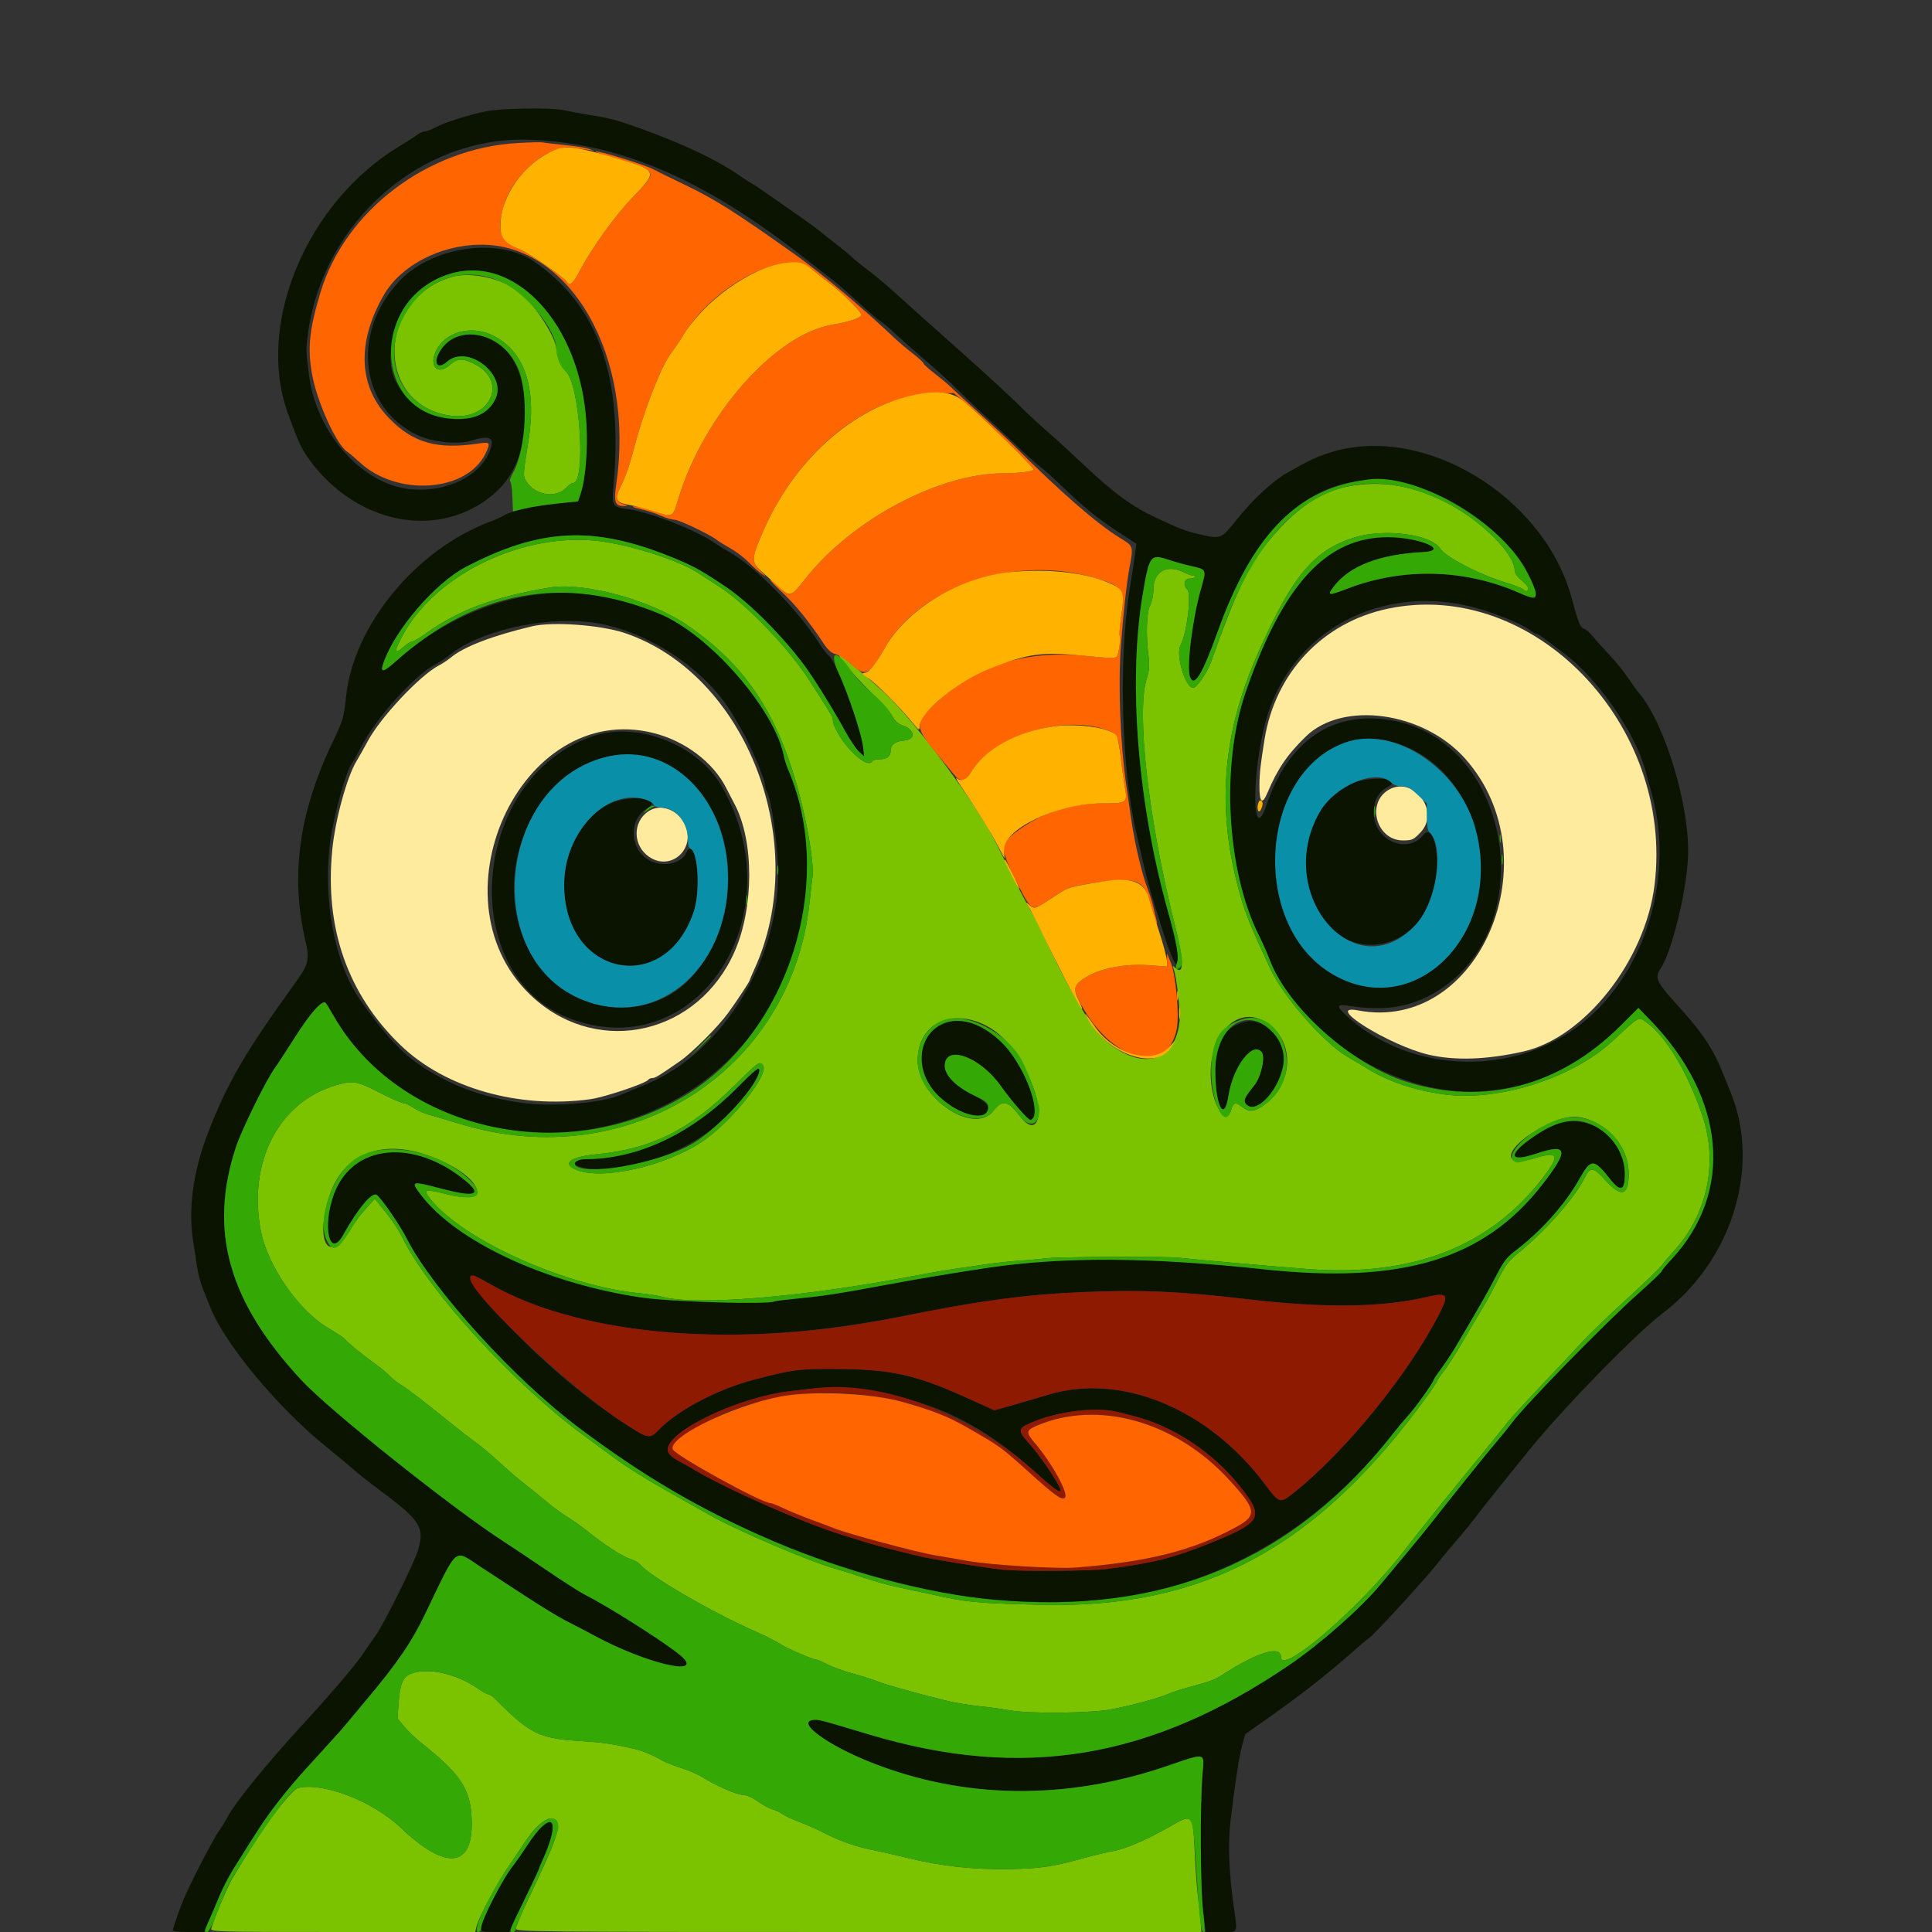 <svg id="svg" version="1.1"
    xmlns="http://www.w3.org/2000/svg"
    xmlns:xlink="http://www.w3.org/1999/xlink" width="400" height="400" viewBox="0, 0, 400,400">
    <rect x="0" y="0" width="400" height="400" fill="#333333" stroke="none"/>
    <g id="svgg">
        <path id="lines" d="M100.688 23.033 C 97.153 23.737,92.050 25.357,90.132 26.385 C 89.296 26.833,88.318 27.200,87.960 27.200 C 87.601 27.200,86.879 27.528,86.354 27.929 C 85.829 28.329,84.230 29.357,82.800 30.213 C 63.588 41.704,52.934 67.002,59.552 85.412 C 61.900 91.943,62.437 93.064,64.522 95.800 C 74.777 109.254,92.317 111.819,103.133 101.445 C 111.762 93.169,110.341 73.045,100.900 69.828 C 96.974 68.490,93.261 69.472,91.312 72.365 C 89.524 75.018,90.413 76.774,92.581 74.870 C 96.772 71.191,104.989 77.509,102.589 82.566 C 99.110 89.899,85.507 87.211,81.679 78.434 C 79.594 73.655,81.565 65.193,85.673 61.278 C 100.151 47.479,120.032 62.276,121.424 87.887 C 121.720 93.330,121.203 99.352,120.184 102.321 L 119.676 103.800 115.338 104.255 C 110.425 104.769,105.826 105.777,104.513 106.627 C 104.025 106.943,102.673 107.558,101.508 107.994 C 86.108 113.756,73.141 129.521,71.638 144.308 C 71.206 148.566,71.047 149.094,68.795 153.810 C 61.886 168.277,60.107 181.328,63.220 194.710 C 64.152 198.718,63.920 199.647,60.971 203.723 C 50.768 217.820,46.941 224.423,42.994 234.736 C 39.932 242.740,38.905 250.521,40.029 257.200 C 40.232 258.410,40.558 260.570,40.752 262.000 C 40.946 263.430,41.486 265.545,41.953 266.700 C 42.419 267.855,43.152 269.681,43.582 270.758 C 46.615 278.346,57.587 291.516,67.612 299.600 C 69.658 301.250,72.157 303.326,73.166 304.214 C 74.175 305.102,76.080 306.628,77.400 307.604 C 87.033 314.733,87.893 315.960,86.617 320.756 C 85.966 323.200,79.277 336.674,77.662 338.793 C 77.078 339.560,76.110 340.953,75.512 341.889 C 74.020 344.222,69.185 349.945,63.254 356.400 C 55.057 365.319,48.581 373.285,46.995 376.400 C 46.602 377.170,45.871 378.340,45.370 379.000 C 44.869 379.660,42.946 383.170,41.095 386.800 C 38.261 392.361,37.274 394.721,35.781 399.500 C 35.665 399.872,36.471 400.000,38.936 400.000 L 42.246 400.000 42.907 398.500 C 43.271 397.675,44.269 395.326,45.125 393.280 C 45.982 391.233,47.474 388.297,48.441 386.754 C 49.409 385.212,51.181 382.386,52.381 380.475 C 55.265 375.878,59.305 370.618,63.326 366.222 C 69.705 359.249,70.662 358.185,71.825 356.763 C 72.471 355.973,74.274 353.813,75.832 351.963 C 82.259 344.331,85.169 340.074,88.060 334.077 C 94.917 319.851,93.892 320.731,99.400 324.331 C 101.380 325.624,105.662 328.421,108.915 330.546 C 112.168 332.671,115.858 334.917,117.115 335.539 C 118.372 336.160,121.157 337.613,123.305 338.768 C 133.412 344.201,145.147 347.111,141.470 343.273 C 139.524 341.242,126.733 333.022,120.872 330.035 C 119.921 329.551,116.444 327.320,113.144 325.077 C 109.845 322.835,105.943 320.228,104.473 319.284 C 93.860 312.472,68.198 292.010,62.361 285.704 C 47.276 269.411,43.178 254.867,48.807 237.600 C 49.998 233.947,55.149 223.488,56.983 221.000 C 57.469 220.340,59.234 217.640,60.905 215.000 C 64.291 209.650,66.818 206.831,67.467 207.682 C 67.684 207.967,68.375 209.100,69.001 210.200 C 86.536 241.002,133.546 242.977,155.756 213.846 C 167.321 198.678,170.400 176.341,163.249 159.498 C 162.852 158.564,162.411 157.201,162.268 156.468 C 160.718 148.538,150.632 135.671,141.138 129.510 C 123.657 118.167,99.662 121.150,82.020 136.859 C 79.241 139.334,78.627 139.392,79.434 137.103 C 81.825 130.326,90.121 120.697,96.400 117.409 C 111.769 109.363,122.749 108.794,138.753 115.215 C 143.425 117.089,144.907 117.899,150.354 121.554 C 155.182 124.794,162.156 131.806,166.719 138.008 C 168.617 140.587,172.740 147.246,174.887 151.200 C 175.903 153.070,177.224 155.050,177.823 155.600 L 178.912 156.600 178.684 154.573 C 178.213 150.400,173.094 136.855,171.555 135.712 C 171.194 135.443,170.294 134.273,169.556 133.112 C 165.141 126.168,156.307 117.244,150.835 114.200 C 150.044 113.760,148.858 113.023,148.199 112.562 C 144.224 109.781,134.470 105.966,129.867 105.391 C 126.832 105.012,126.634 104.688,126.999 100.697 C 129.075 77.977,123.860 63.214,110.551 54.136 C 102.999 48.984,89.202 51.085,82.476 58.410 C 72.737 69.016,74.538 84.282,86.200 89.986 C 89.344 91.524,94.749 92.118,97.566 91.235 C 101.815 89.904,102.735 90.689,101.025 94.185 C 98.555 99.234,91.143 102.277,84.037 101.161 C 74.410 99.648,65.519 89.322,64.007 77.899 C 63.291 72.489,63.288 72.341,63.829 68.600 C 67.148 45.642,87.350 28.131,109.600 28.925 C 128.194 29.589,145.480 36.962,165.947 52.959 C 168.228 54.741,171.031 56.920,172.176 57.800 C 173.320 58.680,175.922 60.930,177.957 62.800 C 179.992 64.670,181.990 66.380,182.397 66.600 C 182.803 66.820,184.195 67.990,185.490 69.200 C 186.784 70.410,189.633 72.930,191.820 74.800 C 194.007 76.670,196.967 79.372,198.398 80.805 C 199.829 82.237,202.440 84.733,204.200 86.352 C 205.960 87.970,208.929 90.757,210.797 92.547 C 212.665 94.336,214.825 96.267,215.597 96.837 C 216.369 97.408,218.277 99.118,219.838 100.637 C 224.122 104.808,227.321 107.412,231.492 110.121 L 235.267 112.574 235.069 114.187 C 234.960 115.074,234.402 118.770,233.829 122.400 C 231.588 136.598,232.207 159.255,235.189 172.124 C 235.402 173.046,236.034 175.780,236.593 178.200 C 237.685 182.928,238.239 184.866,240.863 193.130 C 244.387 204.228,245.140 200.556,241.792 188.600 C 235.525 166.220,233.531 141.075,236.591 123.012 C 237.964 114.906,238.178 114.629,242.037 115.928 C 243.227 116.328,245.280 116.897,246.600 117.192 C 249.847 117.918,249.817 117.851,248.668 121.861 C 246.883 128.092,245.623 138.165,246.381 140.153 C 247.250 142.432,248.915 139.680,252.194 130.544 C 261.263 105.282,275.509 95.249,294.089 101.038 C 304.926 104.414,316.369 114.829,317.836 122.653 C 318.140 124.270,317.957 124.278,314.600 122.783 C 303.401 117.799,290.454 117.457,279.041 121.846 C 274.979 123.408,274.676 123.363,276.156 121.422 C 279.410 117.156,285.585 114.773,294.600 114.304 C 300.329 114.006,293.866 111.235,287.400 111.217 C 274.622 111.182,265.651 120.919,257.935 143.200 C 252.729 158.232,253.916 180.221,260.662 193.705 C 261.406 195.192,262.384 197.397,262.836 198.605 C 268.684 214.235,289.226 227.063,306.600 225.935 C 317.982 225.196,326.898 220.994,335.643 212.249 L 339.213 208.679 341.706 211.257 C 357.318 227.394,359.017 246.867,346.026 260.768 C 344.912 261.960,344.000 263.069,344.000 263.233 C 344.000 263.396,341.776 265.511,339.057 267.933 C 332.163 274.075,315.821 290.805,312.993 294.617 C 312.347 295.488,310.894 297.280,309.764 298.600 C 307.875 300.807,300.163 310.404,296.092 315.614 C 295.153 316.816,292.948 319.510,291.194 321.600 C 289.439 323.690,287.040 326.570,285.863 328.000 C 281.896 332.820,273.466 340.272,267.000 344.675 C 238.275 364.237,211.752 368.642,180.000 359.123 C 169.710 356.038,169.460 355.973,168.403 356.090 C 164.731 356.496,171.256 361.295,180.400 364.912 C 199.678 372.539,220.784 372.775,241.724 365.599 C 249.382 362.975,249.335 362.973,249.051 365.900 C 248.929 367.165,248.708 372.675,248.561 378.145 C 248.314 387.367,248.447 390.447,249.435 398.300 L 249.649 400.000 252.825 400.000 C 256.512 400.000,256.262 400.546,255.389 394.403 C 254.446 387.771,254.222 381.613,254.759 377.080 C 255.689 369.215,256.523 363.779,257.159 361.420 L 257.801 359.039 262.201 355.944 C 269.536 350.783,275.124 346.389,281.017 341.151 C 282.161 340.133,283.255 339.233,283.448 339.151 C 284.090 338.876,294.595 327.453,297.197 324.200 C 298.605 322.440,300.774 319.830,302.016 318.400 C 303.259 316.970,304.798 315.079,305.438 314.199 C 306.077 313.318,308.400 310.373,310.600 307.654 C 312.800 304.934,315.500 301.595,316.600 300.232 C 323.595 291.569,338.691 276.091,344.228 271.905 C 358.558 261.073,364.577 241.659,358.368 226.301 C 357.946 225.255,357.219 223.455,356.754 222.300 C 354.606 216.965,352.518 213.849,347.109 207.904 C 342.991 203.378,342.524 202.343,343.783 200.546 C 346.094 197.246,349.222 184.505,349.495 177.277 C 349.886 166.944,344.672 149.670,339.273 143.411 C 338.888 142.965,337.882 141.564,337.036 140.298 C 336.191 139.032,334.432 136.872,333.127 135.498 C 331.822 134.124,330.299 132.422,329.742 131.716 C 329.185 131.009,328.404 130.328,328.008 130.202 C 327.164 129.935,326.854 129.176,325.391 123.800 C 319.597 102.507,294.378 87.448,275.120 93.780 C 272.356 94.689,271.382 95.152,266.600 97.826 C 263.585 99.512,259.406 103.367,256.113 107.500 C 252.797 111.661,252.812 111.655,248.288 110.606 C 245.461 109.950,244.201 109.468,239.242 107.142 C 234.447 104.894,230.654 102.134,224.865 96.680 C 222.079 94.056,218.541 90.816,217.002 89.479 C 215.463 88.142,213.650 86.497,212.973 85.824 C 209.546 82.412,204.668 77.904,197.800 71.802 C 193.620 68.089,188.400 63.415,186.200 61.417 C 184.000 59.419,181.120 56.978,179.800 55.992 C 178.480 55.007,176.925 53.750,176.345 53.200 C 175.765 52.650,174.351 51.480,173.203 50.600 C 172.055 49.720,170.550 48.530,169.858 47.956 C 169.166 47.382,167.250 45.978,165.600 44.837 C 163.950 43.695,161.280 41.825,159.666 40.681 C 158.052 39.536,156.252 38.327,155.666 37.994 C 155.080 37.661,153.750 36.801,152.712 36.083 C 148.205 32.967,140.772 29.495,131.800 26.313 C 127.409 24.756,126.201 24.453,121.095 23.635 C 119.608 23.397,117.628 23.026,116.695 22.811 C 114.271 22.251,103.891 22.396,100.688 23.033 M305.312 125.784 C 309.472 126.894,315.174 129.222,316.754 130.455 C 317.279 130.865,317.866 131.200,318.059 131.200 C 318.396 131.200,319.190 131.763,324.054 135.450 C 330.827 140.584,338.506 151.674,340.638 159.400 C 341.003 160.720,341.643 163.060,342.060 164.600 C 347.054 183.000,339.592 204.258,324.777 213.843 C 311.068 222.711,292.100 221.596,279.814 211.200 C 276.690 208.557,276.460 207.797,278.900 208.189 C 286.166 209.355,291.286 208.682,296.400 205.889 C 319.420 193.315,313.418 153.316,287.876 149.088 C 275.882 147.103,266.686 153.396,262.230 166.638 C 259.212 175.607,259.061 160.274,262.058 149.275 C 267.102 130.774,285.851 120.590,305.312 125.784 M122.113 128.809 C 133.427 130.105,146.153 138.402,151.842 148.192 C 152.479 149.287,153.214 150.547,153.476 150.992 C 155.365 154.200,158.400 161.366,158.400 162.618 C 158.400 162.967,158.595 163.616,158.832 164.061 C 159.644 165.577,160.803 173.390,161.050 179.000 C 161.883 197.969,149.864 217.923,133.600 224.573 C 130.887 225.682,130.189 225.970,128.200 226.803 C 124.511 228.346,114.689 229.164,108.800 228.419 C 99.919 227.294,92.963 224.720,86.400 220.130 C 82.756 217.581,79.089 213.512,74.511 206.937 C 69.244 199.374,66.765 185.999,68.401 173.967 C 69.096 168.859,71.686 159.558,72.790 158.205 C 72.972 157.982,73.970 156.180,75.007 154.200 C 78.029 148.434,86.018 139.659,90.200 137.512 C 91.080 137.060,92.323 136.253,92.963 135.718 C 98.898 130.755,111.998 127.650,122.113 128.809 M122.985 152.341 C 97.227 160.765,94.116 202.448,118.600 211.094 C 144.847 220.364,164.729 188.957,149.300 162.600 C 144.369 154.177,132.053 149.375,122.985 152.341 M288.869 153.776 C 307.219 159.345,312.847 186.035,298.462 199.264 C 287.066 209.744,269.712 203.556,265.379 187.467 C 259.925 167.214,272.713 148.873,288.869 153.776 M135.546 157.250 C 151.335 162.683,155.948 185.988,144.222 201.088 C 134.689 213.365,115.234 210.017,108.677 194.971 C 100.043 175.158,117.276 150.965,135.546 157.250 M279.730 162.250 C 270.702 165.944,267.301 180.434,273.327 189.525 C 280.229 199.937,294.307 196.404,297.004 183.583 C 298.317 177.341,296.776 170.273,294.670 172.875 C 291.301 177.036,284.397 173.921,284.401 168.241 C 284.403 165.786,285.412 163.924,287.258 162.970 C 290.767 161.156,283.988 160.507,279.730 162.250 M127.047 166.082 C 121.136 168.141,116.800 175.385,116.800 183.200 C 116.800 202.092,137.640 206.444,143.619 188.800 C 145.387 183.582,143.986 172.401,142.086 176.570 C 140.980 178.998,136.767 179.678,134.036 177.871 C 130.244 175.362,130.240 169.557,134.029 167.319 C 137.195 165.449,131.675 164.471,127.047 166.082 M195.855 211.786 C 187.142 214.892,190.395 227.961,200.547 230.639 C 205.452 231.933,206.250 228.992,201.600 226.760 C 197.931 224.999,195.600 222.636,195.600 220.679 C 195.600 216.136,202.931 218.756,207.210 224.828 C 209.394 227.928,212.961 232.013,213.366 231.879 C 215.654 231.119,213.084 222.856,208.899 217.518 C 205.100 212.671,199.847 210.363,195.855 211.786 M257.154 211.737 C 252.842 213.323,251.591 215.605,251.622 221.826 C 251.658 229.052,253.477 232.462,254.333 226.909 C 255.269 220.846,259.305 215.517,261.218 217.821 C 262.020 218.788,261.113 222.932,259.717 224.675 C 257.636 227.273,257.377 227.849,257.968 228.562 C 259.846 230.824,264.414 226.291,265.603 220.987 C 266.812 215.591,261.749 210.046,257.154 211.737 M152.600 225.231 C 143.087 234.800,132.059 239.977,121.149 239.997 C 117.057 240.005,118.796 241.892,123.013 242.020 C 136.160 242.419,150.978 234.155,156.543 223.320 C 158.214 220.065,157.290 220.513,152.600 225.231 M322.364 232.689 C 320.087 233.448,315.324 236.623,314.246 238.101 C 312.808 240.071,313.833 240.255,318.178 238.807 C 324.646 236.653,324.884 238.126,319.239 245.356 C 307.218 260.753,290.304 265.868,261.600 262.787 C 238.231 260.278,220.245 260.170,204.800 262.443 C 198.226 263.411,189.486 264.870,183.600 265.982 C 174.527 267.697,170.354 268.344,165.200 268.837 C 162.670 269.079,160.486 269.347,160.347 269.433 C 159.211 270.134,138.851 269.536,132.718 268.622 C 113.037 265.690,94.422 257.011,87.149 247.379 C 84.963 244.483,85.074 244.451,91.432 246.115 C 98.316 247.916,99.931 247.414,96.477 244.548 C 85.728 235.628,73.063 236.831,69.174 247.142 C 66.669 253.786,68.174 260.781,71.022 255.723 C 74.176 250.121,76.978 246.768,77.986 247.391 C 78.876 247.942,82.824 253.667,84.209 256.418 C 88.182 264.306,100.184 278.552,111.000 288.215 C 134.110 308.862,163.267 323.327,194.400 329.589 C 232.922 337.337,265.734 325.846,288.591 296.600 C 289.451 295.500,290.811 293.880,291.613 293.000 C 293.086 291.386,296.800 286.170,296.800 285.717 C 296.800 285.583,297.486 284.556,298.325 283.436 C 299.164 282.316,300.493 280.320,301.279 279.000 C 305.969 271.127,308.098 267.400,309.741 264.190 C 311.179 261.380,312.011 260.261,313.494 259.144 C 319.006 254.991,323.996 249.427,327.002 244.083 C 329.396 239.826,329.952 239.827,333.345 244.100 C 335.542 246.867,336.400 246.569,336.400 243.039 C 336.400 235.687,329.229 230.400,322.364 232.689 M101.800 266.034 C 119.183 275.845,147.328 278.871,177.400 274.163 C 180.700 273.646,184.660 272.966,186.200 272.651 C 202.019 269.415,212.227 268.024,223.776 267.529 C 236.206 266.997,244.222 267.339,258.400 269.005 C 274.065 270.847,285.960 270.711,295.123 268.586 C 299.732 267.517,300.070 267.903,298.042 271.911 C 291.851 284.150,278.789 300.278,268.143 308.827 C 264.949 311.393,264.968 311.398,261.862 307.254 C 250.165 291.649,232.163 284.201,217.104 288.737 C 214.847 289.417,211.396 290.427,209.436 290.982 L 205.872 291.990 200.236 289.437 C 189.542 284.593,184.449 283.470,173.000 283.428 C 165.148 283.399,164.241 283.518,156.139 285.635 C 148.626 287.599,140.404 291.907,136.495 295.929 C 134.448 298.036,134.334 298.012,128.706 294.317 C 118.807 287.817,107.160 277.325,100.269 268.700 C 96.036 263.401,96.306 262.933,101.800 266.034 M180.600 288.117 C 193.743 290.195,203.581 295.059,214.380 304.820 C 219.020 309.015,220.347 309.764,219.166 307.522 C 217.948 305.210,214.945 300.927,213.160 298.956 C 210.681 296.219,210.695 295.778,213.300 294.632 C 218.880 292.175,226.906 291.182,231.559 292.372 C 232.352 292.574,233.810 292.947,234.800 293.200 C 242.897 295.268,251.015 300.623,256.592 307.574 C 261.882 314.167,261.376 315.139,250.355 319.557 C 242.696 322.627,239.003 323.550,229.235 324.835 C 225.923 325.271,211.130 325.374,207.600 324.985 C 203.343 324.516,192.573 322.769,190.200 322.161 C 188.880 321.823,186.450 321.223,184.800 320.827 C 183.150 320.431,180.810 319.797,179.600 319.419 C 178.390 319.040,175.960 318.282,174.200 317.733 C 165.940 315.157,150.326 308.263,143.600 304.223 C 142.830 303.760,141.750 303.150,141.200 302.866 C 138.492 301.470,137.819 300.567,138.477 299.208 C 140.434 295.168,153.871 289.151,163.400 288.048 C 165.600 287.793,167.940 287.517,168.600 287.435 C 170.680 287.175,176.859 287.526,180.600 288.117 M112.146 378.311 C 111.456 378.910,110.072 380.660,109.070 382.200 C 108.068 383.740,106.813 385.540,106.281 386.200 C 104.070 388.946,99.600 397.651,99.600 399.211 C 99.600 399.924,99.881 400.000,102.504 400.000 L 105.407 400.000 107.068 396.500 C 107.982 394.575,109.421 391.538,110.265 389.752 C 115.257 379.189,115.944 375.012,112.146 378.311 " stroke="none" fill="#0b1400" fill-rule="evenodd"></path>
        <path id="eyes-whites" d="M287.355 126.023 C 273.891 128.852,264.060 139.241,261.824 153.000 C 260.995 158.103,260.776 160.057,260.752 162.532 C 260.718 166.156,261.313 166.745,262.402 164.166 C 264.522 159.149,266.550 156.178,270.400 152.450 C 278.053 145.040,294.672 147.350,303.305 157.024 C 321.690 177.626,306.289 213.958,281.190 209.198 C 273.782 207.793,287.584 216.452,295.800 218.363 C 301.269 219.636,307.902 219.405,315.478 217.678 C 328.109 214.798,340.645 198.840,342.561 183.200 C 346.636 149.941,317.439 119.701,287.355 126.023 M110.200 129.661 C 102.013 131.597,96.027 133.892,93.361 136.118 C 92.722 136.651,91.611 137.390,90.890 137.759 C 87.043 139.732,78.802 148.488,76.161 153.408 C 75.337 154.944,74.278 156.830,73.807 157.600 C 71.840 160.818,69.413 169.677,68.796 175.890 C 67.186 192.112,71.946 205.773,82.898 216.362 C 92.128 225.285,107.420 229.636,122.284 227.566 C 125.224 227.157,133.784 224.273,134.238 223.539 C 134.353 223.353,134.725 223.200,135.066 223.200 C 135.648 223.200,136.424 222.725,140.800 219.685 C 143.316 217.937,148.668 212.587,150.723 209.765 C 152.541 207.269,155.200 203.236,155.200 202.976 C 155.200 202.891,155.634 201.872,156.165 200.711 C 168.100 174.617,154.588 139.547,129.329 131.056 C 124.357 129.385,114.431 128.661,110.200 129.661 M135.365 151.781 C 141.811 153.416,147.562 157.742,150.278 163.000 C 150.960 164.320,151.800 165.940,152.145 166.600 C 156.132 174.232,156.110 187.845,152.096 197.000 C 144.641 214.003,124.342 218.815,110.708 206.812 C 88.461 187.225,107.509 144.715,135.365 151.781 M287.339 163.622 C 282.828 166.511,285.082 174.000,290.462 174.000 C 292.360 174.000,292.649 173.868,294.106 172.337 C 298.325 167.901,292.456 160.343,287.339 163.622 M134.278 167.945 C 130.941 170.145,130.983 175.032,134.358 177.371 C 139.018 180.600,144.367 175.489,141.659 170.394 C 140.122 167.501,136.682 166.360,134.278 167.945 " stroke="none" fill="#feeb9e" fill-rule="evenodd"></path>
        <path id="face-green1" d="M93.600 57.330 C 78.199 61.735,77.523 83.230,92.699 85.982 C 101.493 87.576,105.667 78.718,97.803 75.146 C 95.552 74.123,94.635 74.218,93.013 75.642 C 90.634 77.731,88.819 75.863,90.216 72.764 C 91.992 68.826,97.330 67.250,101.800 69.345 C 108.530 72.498,111.186 80.117,109.416 91.200 C 108.179 98.947,108.181 98.638,109.359 100.182 C 111.250 102.661,115.251 103.075,117.206 100.994 C 117.719 100.447,118.365 100.000,118.641 100.000 C 121.432 100.000,120.010 78.982,117.075 76.848 C 116.107 71.144,115.200 72.985,115.200 72.388 C 115.200 69.967,110.661 62.894,107.524 60.426 C 103.989 57.646,97.524 56.208,93.600 57.330 M279.453 100.640 C 273.334 101.746,267.942 105.438,262.438 112.293 C 258.341 117.395,255.748 122.876,250.789 136.917 C 249.998 139.155,247.778 142.400,247.037 142.400 C 245.386 142.400,243.362 135.539,244.427 133.550 C 245.784 131.014,246.747 122.786,245.781 121.984 C 244.882 121.238,245.200 119.800,246.264 119.800 C 246.739 119.800,247.264 119.665,247.431 119.500 C 247.597 119.335,247.461 119.200,247.128 119.200 C 246.795 119.200,245.910 118.891,245.161 118.514 C 241.613 116.727,238.800 118.287,238.800 122.042 C 238.800 123.145,238.497 124.613,238.124 125.320 C 237.378 126.734,237.226 131.490,237.787 135.855 C 238.031 137.750,237.946 138.810,237.413 140.503 C 235.235 147.428,237.741 169.546,243.155 191.170 C 245.178 199.251,245.196 202.129,243.212 200.290 C 242.781 199.892,242.738 199.949,242.982 200.600 C 243.641 202.362,244.433 209.517,244.199 211.600 C 243.221 220.324,235.830 221.833,228.252 214.857 C 225.799 212.600,220.272 203.001,216.010 193.600 C 215.062 191.510,214.063 189.530,213.789 189.200 C 213.330 188.647,209.703 181.626,206.445 174.982 C 202.367 166.669,189.711 149.566,183.072 143.400 C 179.899 140.452,174.501 135.903,173.879 135.652 C 172.789 135.212,177.703 140.912,181.296 144.256 C 182.748 145.606,184.283 147.388,184.707 148.216 C 185.231 149.237,185.903 149.862,186.797 150.160 C 189.481 151.056,189.693 153.163,187.116 153.328 C 185.407 153.437,184.400 154.194,184.400 155.369 C 184.400 156.594,183.653 157.200,182.144 157.200 C 181.431 157.200,180.736 157.380,180.600 157.600 C 179.298 159.707,172.400 152.184,172.400 148.658 C 172.400 148.424,170.572 145.486,167.261 140.400 C 163.096 134.001,154.351 124.950,149.048 121.550 C 147.261 120.404,145.150 119.040,144.355 118.517 C 140.592 116.043,130.674 112.860,124.200 112.047 C 108.439 110.069,90.125 118.847,83.316 131.642 C 81.579 134.907,81.608 135.627,83.414 134.041 C 84.192 133.359,85.062 132.800,85.349 132.800 C 85.635 132.800,86.889 132.070,88.136 131.178 C 94.994 126.267,102.125 123.619,113.800 121.649 C 120.862 120.458,134.588 124.193,142.207 129.379 C 154.961 138.060,161.844 148.937,166.200 167.293 C 167.591 173.155,168.502 179.470,168.234 181.400 C 168.112 182.280,167.838 184.672,167.625 186.715 C 163.973 221.747,130.223 243.254,95.407 232.737 C 92.543 231.872,89.480 230.963,88.600 230.717 C 87.720 230.471,86.373 229.849,85.607 229.335 C 84.841 228.821,83.912 228.400,83.544 228.400 C 83.175 228.400,80.942 227.410,78.582 226.200 C 73.930 223.815,73.080 223.667,69.662 224.651 C 57.740 228.081,51.271 240.520,53.990 254.788 C 55.377 262.070,61.835 271.386,68.003 275.002 C 69.764 276.034,71.338 277.086,71.502 277.339 C 71.857 277.887,75.004 280.454,77.807 282.481 C 78.911 283.279,80.171 284.331,80.607 284.818 C 81.043 285.305,82.120 286.154,83.000 286.705 C 84.612 287.713,88.507 290.708,93.577 294.839 C 95.089 296.070,97.287 297.768,98.463 298.612 C 99.638 299.455,101.871 301.328,103.425 302.773 C 104.979 304.218,107.294 306.210,108.570 307.200 C 109.846 308.190,111.964 309.900,113.277 311.000 C 114.589 312.100,116.428 313.450,117.363 314.000 C 118.298 314.550,120.218 315.916,121.631 317.035 C 125.368 319.995,128.790 322.213,130.468 322.761 C 131.275 323.025,132.159 323.509,132.431 323.837 C 134.468 326.292,146.863 333.529,156.013 337.606 C 158.457 338.695,160.968 339.950,161.594 340.396 C 162.741 341.213,168.255 343.596,169.003 343.599 C 169.225 343.599,170.218 344.032,171.209 344.560 C 172.201 345.088,174.630 345.965,176.606 346.508 C 178.583 347.052,180.841 347.767,181.624 348.096 C 183.070 348.705,189.430 350.495,195.600 352.029 C 197.470 352.494,200.620 353.035,202.600 353.230 C 204.580 353.426,207.460 353.815,209.000 354.095 C 213.258 354.870,226.166 354.721,230.400 353.848 C 235.077 352.884,239.455 351.697,241.600 350.813 C 242.590 350.404,244.480 349.776,245.800 349.416 C 250.790 348.056,251.441 347.820,253.000 346.807 C 260.266 342.086,265.200 340.566,265.200 343.049 C 265.200 347.060,281.971 332.514,291.083 320.600 C 293.907 316.908,299.768 309.630,307.776 299.872 C 309.549 297.711,311.501 295.291,312.114 294.493 C 312.727 293.695,315.888 290.243,319.139 286.821 C 322.390 283.399,326.209 279.335,327.625 277.789 C 329.041 276.243,333.187 272.250,336.837 268.915 C 340.487 265.581,343.759 262.436,344.107 261.926 C 344.456 261.417,345.519 260.153,346.471 259.118 C 353.483 251.484,355.771 240.761,352.469 231.000 C 349.446 222.062,344.938 214.547,340.860 211.643 C 339.197 210.458,339.453 210.317,333.973 215.430 C 325.523 223.314,310.028 228.187,298.645 226.540 C 292.650 225.672,287.443 223.904,283.171 221.287 C 281.837 220.469,279.950 219.341,278.979 218.779 C 274.051 215.930,265.652 206.320,262.916 200.400 C 258.863 191.634,257.967 189.444,256.857 185.600 C 251.785 168.040,252.893 152.344,260.406 135.340 C 267.517 119.244,271.996 113.877,280.506 111.256 C 286.661 109.360,296.324 110.629,298.185 113.577 C 299.287 115.322,306.208 118.919,311.698 120.600 C 313.622 121.189,315.298 121.835,315.422 122.035 C 315.773 122.604,316.400 122.464,316.400 121.817 C 316.400 121.496,315.770 120.731,315.000 120.117 C 314.130 119.423,313.600 118.652,313.600 118.080 C 313.600 114.670,306.593 107.704,299.529 104.091 C 292.603 100.549,286.123 99.435,279.453 100.640 M262.428 211.830 C 268.408 215.931,267.654 225.129,261.000 229.253 C 259.475 230.198,258.458 230.184,257.200 229.200 C 255.804 228.108,255.372 228.204,254.943 229.700 C 254.079 232.712,251.624 229.977,250.888 225.181 C 249.329 215.040,255.946 207.385,262.428 211.830 M202.633 211.647 C 207.342 213.408,211.186 217.951,213.828 224.873 C 216.316 231.393,214.551 235.519,211.164 231.100 C 208.624 227.786,207.586 227.589,205.613 230.044 C 201.570 235.075,190.000 227.298,190.000 219.550 C 190.000 212.692,195.773 209.080,202.633 211.647 M157.958 220.549 C 159.401 222.289,151.344 232.402,145.346 236.378 C 137.618 241.501,124.614 244.404,119.314 242.190 C 116.251 240.910,118.048 239.505,123.400 238.995 C 134.877 237.901,142.741 233.989,152.106 224.711 C 157.099 219.765,157.230 219.672,157.958 220.549 M330.200 232.352 C 334.486 234.408,337.200 238.550,337.200 243.038 C 337.200 247.600,335.675 248.011,332.366 244.341 C 329.803 241.500,329.290 241.469,327.962 244.081 C 325.842 248.249,319.788 255.036,314.057 259.668 C 312.354 261.045,311.545 262.139,310.113 265.000 C 309.122 266.980,307.546 269.860,306.610 271.400 C 305.675 272.940,303.864 276.000,302.585 278.200 C 301.307 280.400,299.662 282.950,298.930 283.867 C 298.199 284.784,297.588 285.684,297.573 285.867 C 297.558 286.050,296.613 287.485,295.473 289.056 C 272.684 320.455,249.245 333.100,215.400 332.255 C 201.951 331.919,199.995 331.728,192.600 330.034 C 191.720 329.832,189.560 329.374,187.800 329.015 C 184.111 328.263,181.424 327.529,177.200 326.118 C 175.550 325.567,173.660 324.972,173.000 324.796 C 167.973 323.455,152.636 316.900,146.800 313.599 C 144.930 312.541,140.632 310.111,137.248 308.198 C 133.864 306.285,129.544 303.575,127.648 302.177 C 125.752 300.778,122.772 298.591,121.026 297.317 C 106.782 286.918,89.099 267.727,83.490 256.580 C 82.224 254.065,81.267 252.674,78.412 249.200 L 77.591 248.200 75.767 250.200 C 74.765 251.300,73.477 253.010,72.907 254.000 C 68.360 261.888,65.117 257.861,68.076 248.000 C 70.631 239.485,78.098 235.959,87.460 238.847 C 98.667 242.304,103.412 249.932,92.715 247.294 C 87.839 246.091,87.477 246.180,89.061 248.190 C 95.778 256.712,117.200 266.347,132.600 267.774 C 134.140 267.916,136.120 268.230,137.000 268.471 C 144.050 270.398,166.145 268.583,189.000 264.200 C 191.860 263.652,195.550 263.009,197.200 262.771 C 198.850 262.534,201.910 262.088,204.000 261.781 C 206.090 261.473,209.420 261.114,211.400 260.983 C 213.380 260.852,215.540 260.657,216.200 260.550 C 218.435 260.188,241.381 260.073,244.200 260.410 C 247.034 260.749,263.089 262.155,270.800 262.741 C 292.419 264.381,308.530 258.111,319.468 243.800 C 323.050 239.112,322.658 238.270,317.612 239.818 C 310.202 242.091,311.792 237.160,319.778 233.102 C 324.201 230.855,326.703 230.674,330.200 232.352 M84.990 346.558 C 83.384 347.258,82.797 348.689,82.523 352.573 L 82.296 355.800 83.725 357.510 C 84.510 358.451,86.052 359.930,87.151 360.799 C 95.440 367.351,97.471 370.462,97.663 376.896 C 97.957 386.749,92.352 387.337,83.000 378.434 C 77.214 372.925,66.832 368.901,61.717 370.185 C 60.628 370.458,56.865 375.086,53.409 380.400 C 50.977 384.141,50.424 385.028,48.057 389.000 C 47.064 390.666,44.538 396.669,43.723 399.300 C 43.518 399.962,44.997 400.000,70.946 400.000 L 98.385 400.000 98.650 398.900 C 99.142 396.864,103.069 389.575,105.713 385.792 C 106.325 384.916,107.565 383.073,108.469 381.695 C 111.245 377.466,113.833 375.593,115.120 376.880 C 116.248 378.008,115.177 381.045,109.368 393.200 C 107.949 396.170,106.790 398.915,106.794 399.300 C 106.800 399.964,110.449 400.000,177.771 400.000 L 248.742 400.000 248.554 397.700 C 248.451 396.435,248.200 394.050,247.997 392.400 C 247.793 390.750,247.515 386.894,247.378 383.832 C 247.005 375.502,246.919 375.404,242.312 378.109 C 238.073 380.598,233.007 382.808,230.653 383.195 C 229.524 383.381,226.620 384.078,224.200 384.744 C 217.855 386.491,215.289 386.867,209.000 386.973 C 201.506 387.099,194.860 386.374,188.000 384.683 C 185.690 384.113,182.720 383.433,181.400 383.172 C 177.325 382.364,174.324 381.352,170.996 379.664 C 169.238 378.772,166.720 377.647,165.400 377.164 C 164.080 376.682,162.539 375.964,161.976 375.570 C 161.412 375.176,160.474 374.733,159.890 374.587 C 159.307 374.440,157.968 373.708,156.916 372.960 C 155.752 372.133,154.527 371.600,153.790 371.600 C 152.551 371.600,148.189 369.687,145.369 367.907 C 144.506 367.362,142.540 366.515,141.000 366.024 C 139.460 365.533,137.750 364.867,137.200 364.542 C 135.245 363.389,132.971 362.444,131.198 362.047 C 126.325 360.958,124.984 360.770,119.600 360.419 C 111.591 359.896,109.590 358.877,102.490 351.700 C 102.001 351.205,101.388 350.800,101.129 350.800 C 100.870 350.800,99.724 350.156,98.581 349.369 C 94.304 346.424,88.198 345.161,84.990 346.558 " stroke="none" fill="#7bc201" fill-rule="evenodd"></path>
        <path id="shadow" d="M92.640 56.855 C 76.653 62.259,77.245 85.480,93.400 86.684 C 98.113 87.035,101.105 85.695,102.589 82.566 C 104.989 77.509,96.772 71.191,92.581 74.870 C 90.413 76.774,89.524 75.018,91.312 72.365 C 95.033 66.843,104.044 68.971,107.206 76.120 C 109.505 81.317,108.981 92.936,106.225 97.867 C 105.705 98.798,105.435 99.614,105.625 99.680 C 105.816 99.746,106.023 101.168,106.086 102.841 L 106.200 105.881 108.600 105.295 C 109.920 104.972,112.952 104.504,115.338 104.254 L 119.676 103.800 120.184 102.321 C 121.203 99.352,121.720 93.330,121.424 87.887 C 120.294 67.093,106.463 52.182,92.640 56.855 M103.925 58.419 C 109.089 60.797,115.200 68.367,115.200 72.388 C 115.200 73.985,116.107 76.144,117.075 76.848 C 120.010 78.982,121.432 100.000,118.641 100.000 C 118.365 100.000,117.719 100.447,117.206 100.994 C 115.251 103.075,111.250 102.661,109.359 100.182 C 108.181 98.638,108.179 98.947,109.416 91.200 C 111.186 80.117,108.530 72.498,101.800 69.345 C 97.330 67.250,91.992 68.826,90.216 72.764 C 88.819 75.863,90.634 77.731,93.013 75.642 C 94.635 74.218,95.552 74.123,97.803 75.146 C 105.667 78.718,101.493 87.576,92.699 85.982 C 83.127 84.246,78.806 74.663,83.550 65.690 C 87.763 57.720,96.013 54.775,103.925 58.419 M282.000 99.461 C 268.306 101.540,259.195 111.041,252.194 130.544 C 248.915 139.680,247.250 142.432,246.381 140.153 C 245.623 138.165,246.883 128.092,248.668 121.861 C 249.817 117.851,249.847 117.918,246.600 117.192 C 245.280 116.897,243.227 116.328,242.037 115.928 C 238.178 114.629,237.964 114.906,236.591 123.012 C 233.531 141.074,235.518 166.140,241.789 188.600 C 243.606 195.105,244.139 198.096,243.693 199.277 C 243.226 200.514,243.483 200.995,244.263 200.348 C 245.096 199.656,244.926 198.243,243.155 191.170 C 237.741 169.546,235.235 147.428,237.413 140.503 C 237.946 138.810,238.031 137.750,237.787 135.855 C 237.226 131.490,237.378 126.734,238.124 125.320 C 238.497 124.613,238.800 123.145,238.800 122.042 C 238.800 118.287,241.613 116.727,245.161 118.514 C 245.910 118.891,246.795 119.200,247.128 119.200 C 247.461 119.200,247.597 119.335,247.431 119.500 C 247.264 119.665,246.739 119.800,246.264 119.800 C 245.200 119.800,244.882 121.238,245.781 121.984 C 246.747 122.786,245.784 131.014,244.427 133.550 C 243.362 135.539,245.386 142.400,247.037 142.400 C 247.778 142.400,249.998 139.155,250.789 136.917 C 251.161 135.863,252.313 132.660,253.348 129.800 C 262.933 103.321,279.458 94.065,299.358 104.029 C 306.478 107.594,313.600 114.620,313.600 118.080 C 313.600 118.652,314.130 119.423,315.000 120.117 C 315.770 120.731,316.400 121.496,316.400 121.817 C 316.400 122.464,315.773 122.604,315.422 122.035 C 315.298 121.835,313.622 121.189,311.698 120.600 C 306.208 118.919,299.287 115.322,298.185 113.577 C 296.324 110.629,286.661 109.360,280.506 111.256 C 271.996 113.877,267.517 119.244,260.406 135.340 C 252.893 152.344,251.785 168.040,256.857 185.600 C 257.967 189.444,258.863 191.634,262.916 200.400 C 265.652 206.320,274.051 215.930,278.979 218.779 C 279.950 219.341,281.837 220.469,283.171 221.287 C 287.443 223.904,292.650 225.672,298.645 226.540 C 310.028 228.187,325.523 223.314,333.973 215.430 C 339.453 210.317,339.197 210.458,340.860 211.643 C 344.938 214.547,349.446 222.062,352.469 231.000 C 355.771 240.761,353.483 251.484,346.471 259.118 C 345.519 260.153,344.456 261.417,344.107 261.926 C 343.759 262.436,340.487 265.581,336.837 268.915 C 333.187 272.250,329.041 276.243,327.625 277.789 C 326.209 279.335,322.390 283.399,319.139 286.821 C 315.888 290.243,312.727 293.695,312.114 294.493 C 311.501 295.291,309.549 297.711,307.776 299.872 C 299.768 309.630,293.907 316.908,291.083 320.600 C 281.971 332.514,265.200 347.060,265.200 343.049 C 265.200 340.566,260.266 342.086,253.000 346.807 C 251.441 347.820,250.790 348.056,245.800 349.416 C 244.480 349.776,242.590 350.404,241.600 350.813 C 239.455 351.697,235.077 352.884,230.400 353.848 C 226.166 354.721,213.258 354.870,209.000 354.095 C 207.460 353.815,204.580 353.426,202.600 353.230 C 200.620 353.035,197.470 352.494,195.600 352.029 C 189.430 350.495,183.070 348.705,181.624 348.096 C 180.841 347.767,178.583 347.052,176.606 346.508 C 174.630 345.965,172.201 345.088,171.209 344.560 C 170.218 344.032,169.225 343.599,169.003 343.599 C 168.255 343.596,162.741 341.213,161.594 340.396 C 160.968 339.950,158.457 338.695,156.013 337.606 C 146.863 333.529,134.468 326.292,132.431 323.837 C 132.159 323.509,131.275 323.025,130.468 322.761 C 128.790 322.213,125.368 319.995,121.631 317.035 C 120.218 315.916,118.298 314.550,117.363 314.000 C 116.428 313.450,114.589 312.100,113.277 311.000 C 111.964 309.900,109.846 308.190,108.570 307.200 C 107.294 306.210,104.979 304.218,103.425 302.773 C 101.871 301.328,99.638 299.455,98.463 298.612 C 97.287 297.768,95.089 296.070,93.577 294.839 C 88.507 290.708,84.612 287.713,83.000 286.705 C 82.120 286.154,81.043 285.305,80.607 284.818 C 80.171 284.331,78.911 283.279,77.807 282.481 C 75.004 280.454,71.857 277.887,71.502 277.339 C 71.338 277.086,69.764 276.034,68.003 275.002 C 61.835 271.386,55.377 262.070,53.990 254.788 C 51.271 240.520,57.740 228.081,69.662 224.651 C 73.080 223.667,73.930 223.815,78.582 226.200 C 80.942 227.410,83.175 228.400,83.544 228.400 C 83.912 228.400,84.841 228.821,85.607 229.335 C 86.373 229.849,87.720 230.471,88.600 230.717 C 89.480 230.963,92.543 231.872,95.407 232.737 C 130.223 243.254,163.973 221.747,167.625 186.715 C 167.838 184.672,168.112 182.280,168.234 181.400 C 168.502 179.470,167.591 173.155,166.200 167.293 C 161.844 148.937,154.961 138.060,142.207 129.379 C 134.588 124.193,120.862 120.458,113.800 121.649 C 102.125 123.619,94.994 126.267,88.136 131.178 C 86.889 132.070,85.635 132.800,85.349 132.800 C 85.062 132.800,84.192 133.359,83.414 134.041 C 81.608 135.627,81.579 134.907,83.316 131.642 C 90.125 118.847,108.439 110.069,124.200 112.047 C 130.674 112.860,140.592 116.043,144.355 118.517 C 145.150 119.040,147.261 120.404,149.048 121.550 C 154.351 124.950,163.096 134.001,167.261 140.400 C 170.572 145.486,172.400 148.424,172.400 148.658 C 172.400 152.184,179.298 159.707,180.600 157.600 C 180.736 157.380,181.431 157.200,182.144 157.200 C 183.653 157.200,184.400 156.594,184.400 155.369 C 184.400 154.194,185.407 153.437,187.116 153.328 C 189.691 153.163,189.481 151.056,186.801 150.162 C 186.025 149.903,185.240 149.248,184.885 148.562 C 183.947 146.751,183.014 145.684,180.178 143.181 C 178.732 141.904,177.030 140.077,176.397 139.120 C 173.209 134.308,171.420 134.552,173.700 139.488 C 175.622 143.652,178.400 152.059,178.684 154.573 L 178.912 156.600 177.823 155.600 C 177.224 155.050,175.903 153.070,174.887 151.200 C 172.740 147.246,168.617 140.587,166.719 138.008 C 162.156 131.806,155.182 124.794,150.354 121.554 C 144.907 117.899,143.425 117.089,138.753 115.215 C 122.749 108.794,111.769 109.363,96.400 117.409 C 90.121 120.697,81.825 130.326,79.434 137.103 C 78.627 139.392,79.241 139.334,82.020 136.859 C 98.466 122.215,116.802 118.924,136.538 127.076 C 146.840 131.332,160.377 146.795,162.268 156.468 C 162.411 157.201,162.852 158.564,163.249 159.498 C 173.088 182.670,163.263 213.751,142.000 226.718 C 117.083 241.914,82.616 234.115,69.001 210.200 C 68.375 209.100,67.684 207.967,67.467 207.682 C 66.818 206.831,64.291 209.650,60.905 215.000 C 59.234 217.640,57.469 220.340,56.983 221.000 C 55.149 223.488,49.998 233.947,48.807 237.600 C 43.178 254.867,47.276 269.411,62.361 285.704 C 68.198 292.010,93.860 312.472,104.473 319.284 C 105.943 320.228,109.845 322.835,113.144 325.077 C 116.444 327.320,119.921 329.551,120.872 330.035 C 126.733 333.022,139.524 341.242,141.470 343.273 C 145.147 347.111,133.412 344.201,123.305 338.768 C 121.157 337.613,118.372 336.160,117.115 335.539 C 115.858 334.917,112.168 332.671,108.915 330.546 C 105.662 328.421,101.380 325.624,99.400 324.331 C 93.892 320.731,94.917 319.851,88.060 334.077 C 85.169 340.074,82.259 344.331,75.832 351.963 C 74.274 353.813,72.471 355.973,71.825 356.763 C 70.662 358.185,69.705 359.249,63.326 366.222 C 61.526 368.190,58.817 371.420,57.307 373.400 C 54.801 376.686,53.611 378.483,48.300 387.000 C 47.340 388.540,46.038 391.060,45.408 392.600 C 44.777 394.140,43.842 396.333,43.330 397.474 C 42.250 399.883,42.231 400.000,42.911 400.000 C 43.193 400.000,44.027 398.425,44.765 396.500 C 46.852 391.061,47.369 389.945,49.041 387.277 C 55.900 376.329,60.169 370.574,61.717 370.185 C 66.832 368.901,77.214 372.925,83.000 378.434 C 92.352 387.337,97.957 386.749,97.663 376.896 C 97.471 370.462,95.440 367.351,87.151 360.799 C 86.052 359.930,84.510 358.451,83.725 357.510 L 82.296 355.800 82.527 352.521 C 82.654 350.717,83.032 348.711,83.367 348.064 C 85.053 344.803,92.933 345.479,98.581 349.369 C 99.724 350.156,100.870 350.800,101.129 350.800 C 101.388 350.800,102.001 351.205,102.490 351.700 C 109.590 358.877,111.591 359.896,119.600 360.419 C 124.984 360.770,126.325 360.958,131.198 362.047 C 132.971 362.444,135.245 363.389,137.200 364.542 C 137.750 364.867,139.460 365.533,141.000 366.024 C 142.540 366.515,144.506 367.362,145.369 367.907 C 148.189 369.687,152.551 371.600,153.790 371.600 C 154.527 371.600,155.752 372.133,156.916 372.960 C 157.968 373.708,159.307 374.440,159.890 374.587 C 160.474 374.733,161.412 375.176,161.976 375.570 C 162.539 375.964,164.080 376.682,165.400 377.164 C 166.720 377.647,169.238 378.772,170.996 379.664 C 174.324 381.352,177.325 382.364,181.400 383.172 C 182.720 383.433,185.690 384.113,188.000 384.683 C 194.860 386.374,201.506 387.099,209.000 386.973 C 215.289 386.867,217.855 386.491,224.200 384.744 C 226.620 384.078,229.524 383.381,230.653 383.195 C 233.007 382.808,238.073 380.598,242.312 378.109 C 247.009 375.352,246.927 375.236,247.580 385.615 C 248.364 398.075,248.687 400.646,249.383 399.950 C 249.484 399.850,249.352 397.975,249.090 395.784 C 248.534 391.131,248.444 373.152,248.948 367.500 C 249.374 362.718,249.803 362.831,241.724 365.599 C 220.784 372.775,199.678 372.539,180.400 364.912 C 171.256 361.295,164.731 356.496,168.403 356.090 C 169.460 355.973,169.710 356.038,180.000 359.123 C 211.752 368.642,238.275 364.237,267.000 344.675 C 273.466 340.272,281.896 332.820,285.863 328.000 C 287.040 326.570,289.439 323.690,291.194 321.600 C 292.948 319.510,295.153 316.816,296.092 315.614 C 300.163 310.404,307.875 300.807,309.764 298.600 C 310.894 297.280,312.347 295.488,312.993 294.617 C 315.821 290.805,332.163 274.075,339.057 267.933 C 341.776 265.511,344.000 263.396,344.000 263.233 C 344.000 263.069,344.912 261.960,346.026 260.768 C 359.017 246.867,357.318 227.394,341.706 211.257 L 339.213 208.679 335.643 212.249 C 322.995 224.897,307.279 229.047,291.222 223.979 C 279.772 220.366,266.559 208.554,262.836 198.605 C 262.384 197.397,261.406 195.192,260.662 193.705 C 253.916 180.221,252.729 158.232,257.935 143.200 C 265.651 120.919,274.622 111.182,287.400 111.217 C 293.866 111.235,300.329 114.006,294.600 114.304 C 285.585 114.773,279.410 117.156,276.156 121.422 C 274.676 123.363,274.979 123.408,279.041 121.846 C 290.454 117.457,303.401 117.799,314.600 122.783 C 318.677 124.598,318.927 123.862,316.102 118.369 C 310.869 108.197,293.387 97.980,283.400 99.258 C 283.180 99.286,282.550 99.377,282.000 99.461 M284.509 168.000 C 284.509 168.990,284.587 169.395,284.682 168.900 C 284.778 168.405,284.778 167.595,284.682 167.100 C 284.587 166.605,284.509 167.010,284.509 168.000 M133.762 167.700 C 133.006 168.592,133.007 168.594,133.800 167.952 C 134.240 167.596,134.870 167.205,135.200 167.084 C 135.709 166.897,135.704 166.858,135.162 166.832 C 134.811 166.814,134.181 167.205,133.762 167.700 M310.493 173.600 C 310.493 174.370,310.575 174.685,310.676 174.300 C 310.776 173.915,310.776 173.285,310.676 172.900 C 310.575 172.515,310.493 172.830,310.493 173.600 M310.909 178.000 C 310.909 178.990,310.987 179.395,311.082 178.900 C 311.178 178.405,311.178 177.595,311.082 177.100 C 310.987 176.605,310.909 177.010,310.909 178.000 M160.901 180.200 C 160.905 181.080,160.987 181.393,161.083 180.895 C 161.179 180.398,161.175 179.678,161.075 179.295 C 160.975 178.913,160.896 179.320,160.901 180.200 M154.509 186.400 C 154.509 187.390,154.587 187.795,154.682 187.300 C 154.778 186.805,154.778 185.995,154.682 185.500 C 154.587 185.005,154.509 185.410,154.509 186.400 M256.963 211.121 C 252.788 212.583,251.342 214.636,250.849 219.801 C 250.184 226.761,253.492 234.759,254.943 229.700 C 255.372 228.204,255.804 228.108,257.200 229.200 C 258.871 230.507,260.589 230.027,263.269 227.503 C 269.979 221.182,265.021 208.301,256.963 211.121 M195.281 211.219 C 190.402 213.177,188.478 219.315,191.220 224.173 C 194.760 230.446,202.690 233.681,205.613 230.044 C 207.586 227.589,208.624 227.786,211.164 231.100 C 213.109 233.637,215.200 232.935,215.200 229.745 C 215.200 228.460,213.135 222.609,211.662 219.722 C 208.688 213.891,199.939 209.350,195.281 211.219 M201.007 211.782 C 203.716 212.598,206.797 214.836,208.899 217.518 C 213.084 222.856,215.654 231.119,213.366 231.879 C 212.961 232.013,209.394 227.928,207.210 224.828 C 202.931 218.756,195.600 216.136,195.600 220.679 C 195.600 222.636,197.931 224.999,201.600 226.760 C 204.143 227.981,204.600 228.352,204.600 229.195 C 204.600 232.374,198.846 231.145,194.466 227.029 C 187.030 220.041,191.765 209.001,201.007 211.782 M262.239 212.602 C 265.064 214.758,266.306 217.852,265.603 220.987 C 264.414 226.291,259.846 230.824,257.968 228.562 C 257.377 227.849,257.636 227.273,259.717 224.675 C 261.113 222.932,262.020 218.788,261.218 217.821 C 259.305 215.517,255.269 220.846,254.333 226.909 C 253.477 232.462,251.658 229.052,251.622 221.826 C 251.580 213.408,257.056 208.650,262.239 212.602 M144.985 216.500 L 143.000 218.600 145.100 216.615 C 146.255 215.523,147.200 214.578,147.200 214.515 C 147.200 214.217,146.829 214.549,144.985 216.500 M152.106 224.711 C 142.741 233.989,134.877 237.901,123.400 238.995 C 118.048 239.505,116.251 240.910,119.314 242.190 C 124.614 244.404,137.618 241.501,145.346 236.378 C 151.344 232.402,159.401 222.289,157.958 220.549 C 157.230 219.672,157.099 219.765,152.106 224.711 M157.200 221.620 C 157.200 224.361,149.005 233.384,143.491 236.714 C 137.293 240.457,122.878 243.355,119.487 241.540 C 118.365 240.939,119.376 240.001,121.149 239.997 C 132.059 239.977,143.087 234.800,152.600 225.231 C 156.501 221.306,157.200 220.758,157.200 221.620 M323.400 231.577 C 318.087 232.882,311.547 238.519,313.306 240.277 C 313.918 240.890,314.224 240.857,317.612 239.818 C 322.658 238.270,323.050 239.112,319.468 243.800 C 308.530 258.111,292.419 264.381,270.800 262.741 C 263.089 262.155,247.034 260.749,244.200 260.410 C 241.381 260.073,218.435 260.188,216.200 260.550 C 215.540 260.657,213.380 260.852,211.400 260.983 C 209.420 261.114,206.090 261.473,204.000 261.781 C 201.910 262.088,198.850 262.534,197.200 262.771 C 195.550 263.009,191.860 263.652,189.000 264.200 C 166.145 268.583,144.050 270.398,137.000 268.471 C 136.120 268.230,134.140 267.916,132.600 267.774 C 117.200 266.347,95.778 256.712,89.061 248.190 C 87.477 246.180,87.839 246.091,92.715 247.294 C 99.110 248.871,100.756 247.433,96.716 243.800 C 90.156 237.902,78.881 236.107,73.350 240.079 C 68.823 243.330,65.661 252.310,67.544 256.568 C 68.859 259.540,70.039 258.975,72.907 254.000 C 73.477 253.010,74.765 251.300,75.767 250.200 L 77.591 248.200 78.412 249.200 C 81.267 252.674,82.224 254.065,83.490 256.580 C 89.099 267.727,106.782 286.918,121.026 297.317 C 122.772 298.591,125.752 300.778,127.648 302.177 C 129.544 303.575,133.864 306.285,137.248 308.198 C 140.632 310.111,144.930 312.541,146.800 313.599 C 152.636 316.900,167.973 323.455,173.000 324.796 C 173.660 324.972,175.550 325.567,177.200 326.118 C 181.424 327.529,184.111 328.263,187.800 329.015 C 189.560 329.374,191.720 329.832,192.600 330.034 C 199.995 331.728,201.951 331.919,215.400 332.255 C 249.245 333.100,272.684 320.455,295.473 289.056 C 296.613 287.485,297.558 286.050,297.573 285.867 C 297.588 285.684,298.199 284.784,298.930 283.867 C 299.662 282.950,301.307 280.400,302.585 278.200 C 303.864 276.000,305.675 272.940,306.610 271.400 C 307.546 269.860,309.122 266.980,310.113 265.000 C 311.545 262.139,312.354 261.045,314.057 259.668 C 319.788 255.036,325.842 248.249,327.962 244.081 C 329.290 241.469,329.803 241.500,332.366 244.341 C 335.675 248.011,337.200 247.600,337.200 243.038 C 337.200 235.813,330.114 229.928,323.400 231.577 M329.800 232.957 C 333.745 234.829,336.400 238.885,336.400 243.039 C 336.400 246.569,335.542 246.867,333.345 244.100 C 329.952 239.827,329.396 239.826,327.002 244.083 C 323.996 249.427,319.006 254.991,313.494 259.144 C 312.011 260.261,311.179 261.380,309.741 264.190 C 308.098 267.400,305.969 271.127,301.279 279.000 C 300.493 280.320,299.164 282.316,298.325 283.436 C 297.486 284.556,296.800 285.583,296.800 285.717 C 296.800 286.170,293.086 291.386,291.613 293.000 C 290.811 293.880,289.451 295.500,288.591 296.600 C 267.788 323.217,241.090 334.376,205.800 331.204 C 192.028 329.966,175.139 325.503,160.400 319.206 C 145.516 312.848,133.411 305.793,119.663 295.463 C 106.489 285.564,89.421 266.767,84.209 256.418 C 82.824 253.667,78.876 247.942,77.986 247.391 C 76.978 246.768,74.176 250.121,71.022 255.723 C 68.174 260.781,66.669 253.786,69.174 247.142 C 73.063 236.831,85.728 235.628,96.477 244.548 C 99.931 247.414,98.316 247.916,91.432 246.115 C 85.074 244.451,84.963 244.483,87.149 247.379 C 94.422 257.011,113.037 265.690,132.718 268.622 C 138.851 269.536,159.211 270.134,160.347 269.433 C 160.486 269.347,162.670 269.079,165.200 268.837 C 170.354 268.344,174.527 267.697,183.600 265.982 C 189.486 264.870,198.226 263.411,204.800 262.443 C 220.245 260.170,238.231 260.278,261.600 262.787 C 290.304 265.868,307.218 260.753,319.239 245.356 C 324.884 238.126,324.646 236.653,318.178 238.807 C 312.223 240.791,312.035 239.035,317.788 235.150 C 322.564 231.926,326.220 231.258,329.800 232.957 M111.658 377.795 C 110.808 378.563,109.374 380.318,108.469 381.695 C 107.565 383.073,106.325 384.916,105.713 385.792 C 101.393 391.973,97.596 400.000,98.992 400.000 C 99.330 400.000,99.600 399.650,99.600 399.211 C 99.600 397.651,104.070 388.946,106.281 386.200 C 106.813 385.540,108.068 383.740,109.070 382.200 C 114.304 374.158,116.388 376.341,112.181 385.460 C 111.862 386.154,111.600 386.820,111.600 386.941 C 111.600 387.062,110.250 389.914,108.600 393.279 C 105.344 399.919,105.315 400.000,106.200 400.000 C 106.530 400.000,106.797 399.685,106.794 399.300 C 106.790 398.915,107.949 396.170,109.368 393.200 C 113.291 384.991,115.600 379.498,115.600 378.374 C 115.600 376.060,113.861 375.805,111.658 377.795 " stroke="none" fill="#34a906" fill-rule="evenodd"></path>
        <path id="mouth-dark" d="M97.400 264.400 C 96.044 266.594,117.030 286.650,128.706 294.317 C 134.334 298.012,134.448 298.036,136.495 295.929 C 140.404 291.907,148.626 287.599,156.139 285.635 C 164.241 283.518,165.148 283.399,173.000 283.428 C 184.449 283.470,189.542 284.593,200.236 289.437 L 205.872 291.990 209.436 290.982 C 211.396 290.427,214.847 289.417,217.104 288.737 C 232.163 284.201,250.165 291.649,261.862 307.254 C 264.968 311.398,264.949 311.393,268.143 308.827 C 278.789 300.278,291.851 284.150,298.042 271.911 C 300.070 267.903,299.732 267.517,295.123 268.586 C 285.960 270.711,274.065 270.847,258.400 269.005 C 244.222 267.339,236.206 266.997,223.776 267.529 C 212.227 268.024,202.019 269.415,186.200 272.651 C 153.489 279.342,120.845 276.783,101.800 266.034 C 97.934 263.852,97.775 263.793,97.400 264.400 M168.600 287.435 C 167.940 287.517,165.600 287.793,163.400 288.048 C 153.871 289.151,140.434 295.168,138.477 299.208 C 137.819 300.567,138.492 301.470,141.200 302.866 C 141.750 303.150,142.830 303.760,143.600 304.223 C 150.326 308.263,165.940 315.157,174.200 317.733 C 175.960 318.282,178.390 319.040,179.600 319.419 C 180.810 319.797,183.150 320.431,184.800 320.827 C 186.450 321.223,188.880 321.823,190.200 322.161 C 192.573 322.769,203.343 324.516,207.600 324.985 C 211.130 325.374,225.923 325.271,229.235 324.835 C 239.003 323.550,242.696 322.627,250.355 319.557 C 261.376 315.139,261.882 314.167,256.592 307.574 C 251.015 300.623,242.897 295.268,234.800 293.200 C 233.810 292.947,232.352 292.574,231.559 292.372 C 226.906 291.182,218.880 292.175,213.300 294.632 C 210.695 295.778,210.681 296.219,213.160 298.956 C 214.945 300.927,217.948 305.210,219.166 307.522 C 220.347 309.764,219.020 309.015,214.380 304.820 C 200.914 292.648,182.583 285.687,168.600 287.435 M180.349 289.013 C 188.081 290.129,194.512 292.264,200.551 295.721 C 206.945 299.381,207.311 299.647,212.861 304.647 C 218.482 309.710,219.863 310.697,220.475 310.085 C 221.306 309.254,217.788 302.888,214.145 298.628 C 212.383 296.569,212.444 296.124,214.619 295.192 C 227.292 289.760,243.367 294.256,254.427 306.326 C 260.275 312.708,260.395 313.773,255.559 316.360 C 246.728 321.083,237.585 323.366,222.800 324.539 C 218.802 324.856,205.139 324.028,200.400 323.182 C 197.870 322.730,194.810 322.202,193.600 322.007 C 189.987 321.427,175.351 317.507,172.693 316.407 C 172.202 316.204,170.090 315.409,168.000 314.641 C 165.910 313.872,163.256 312.784,162.102 312.222 C 160.948 311.660,159.785 311.200,159.518 311.200 C 157.692 311.200,139.693 301.280,139.282 300.047 C 138.793 298.580,145.350 294.348,152.009 291.833 C 160.604 288.586,170.538 287.598,180.349 289.013 " stroke="none" fill="#8e1a01" fill-rule="evenodd"></path>
        <path id="tongue-orange" d="M163.400 288.857 C 153.870 290.067,138.355 297.266,139.282 300.047 C 139.693 301.280,157.692 311.200,159.518 311.200 C 159.785 311.200,160.948 311.660,162.102 312.222 C 163.256 312.784,165.910 313.872,168.000 314.641 C 170.090 315.409,172.202 316.204,172.693 316.407 C 175.351 317.507,189.987 321.427,193.600 322.007 C 194.810 322.202,197.870 322.730,200.400 323.182 C 205.139 324.028,218.802 324.856,222.800 324.539 C 237.585 323.366,246.728 321.083,255.559 316.360 C 260.395 313.773,260.275 312.708,254.427 306.326 C 243.367 294.256,227.292 289.760,214.619 295.192 C 212.444 296.124,212.383 296.569,214.145 298.628 C 217.788 302.888,221.306 309.254,220.475 310.085 C 219.863 310.697,218.482 309.710,212.861 304.647 C 207.311 299.647,206.945 299.381,200.551 295.721 C 196.197 293.229,193.232 292.048,186.800 290.244 C 180.934 288.599,170.365 287.972,163.400 288.857 " stroke="none" fill="#ff6501" fill-rule="evenodd"></path>
        <path id="hair-orange" d="M241.622 198.757 L 241.600 200.115 238.049 199.847 C 233.284 199.487,228.282 200.351,225.319 202.046 C 222.168 203.849,221.991 204.510,223.765 207.857 C 230.126 219.855,241.797 222.850,243.647 212.959 C 244.200 209.997,243.446 201.855,242.372 199.200 L 241.644 197.400 241.622 198.757 M107.200 29.606 C 88.512 30.663,71.399 43.642,66.333 60.600 C 64.061 68.205,63.663 71.959,64.566 77.263 C 65.535 82.951,69.531 91.871,71.836 93.493 C 72.389 93.882,73.565 94.874,74.450 95.697 C 82.212 102.918,96.739 101.880,100.559 93.830 C 101.599 91.637,101.469 91.457,99.100 91.819 C 90.539 93.125,85.528 91.713,80.556 86.594 C 74.189 80.038,73.805 70.894,79.484 61.050 C 82.984 54.982,91.100 50.746,99.400 50.655 C 118.149 50.448,131.448 73.795,127.598 100.161 C 127.031 104.041,127.347 104.858,129.376 104.760 C 130.096 104.725,130.079 104.686,129.238 104.451 C 127.413 103.940,127.301 103.064,128.710 100.314 C 129.418 98.931,130.451 96.000,131.005 93.800 C 133.110 85.443,136.830 75.823,139.077 72.922 C 139.725 72.085,140.683 70.680,141.205 69.800 C 147.630 58.962,162.693 51.200,168.258 55.859 C 169.271 56.706,170.842 57.965,171.750 58.656 C 174.705 60.904,178.495 64.714,178.315 65.255 C 178.113 65.861,175.652 66.666,172.255 67.237 C 160.502 69.215,145.710 85.947,140.463 103.200 C 139.239 107.222,139.374 107.147,135.645 105.888 C 133.872 105.290,131.922 104.814,131.311 104.832 C 130.652 104.851,131.177 105.080,132.600 105.396 C 133.920 105.688,135.810 106.300,136.800 106.755 C 137.790 107.210,139.055 107.586,139.612 107.591 C 140.561 107.599,147.086 110.714,148.400 111.786 C 148.730 112.056,149.990 112.833,151.200 113.513 C 152.410 114.194,154.120 115.497,155.000 116.409 C 155.880 117.321,157.140 118.435,157.800 118.885 C 158.760 119.540,158.691 119.409,157.451 118.227 C 155.474 116.343,155.560 115.452,158.317 109.301 C 165.660 92.917,180.157 81.541,193.833 81.430 L 197.466 81.400 199.430 83.000 C 202.801 85.745,214.000 96.679,214.000 97.224 C 214.000 97.603,210.753 98.000,207.644 98.000 C 194.454 98.000,176.370 107.622,166.821 119.721 C 163.726 123.641,163.546 123.706,161.455 121.654 C 160.528 120.744,159.629 120.000,159.457 120.000 C 159.285 120.000,160.434 121.215,162.009 122.700 C 164.762 125.294,167.484 128.655,170.420 133.082 C 171.405 134.568,172.143 135.242,173.000 135.435 C 173.660 135.585,175.074 136.493,176.143 137.453 C 179.232 140.230,179.895 139.907,183.309 133.957 C 190.301 121.773,209.275 115.119,225.186 119.271 C 232.435 121.163,233.008 121.823,232.180 127.336 C 231.855 129.495,231.693 131.427,231.819 131.631 C 232.091 132.071,231.658 135.259,231.233 135.947 C 231.004 136.317,229.485 136.280,224.568 135.784 C 211.926 134.508,201.376 138.009,192.990 146.261 C 189.466 149.729,189.527 150.673,193.592 155.600 C 195.135 157.470,196.896 159.610,197.507 160.356 C 198.801 161.938,199.839 161.857,200.881 160.094 C 205.235 152.723,219.225 148.072,228.490 150.914 C 231.264 151.765,231.514 152.175,232.022 156.701 C 232.237 158.625,232.602 161.282,232.831 162.604 C 233.480 166.342,233.513 166.317,227.993 166.341 C 221.243 166.370,215.117 168.477,210.000 172.531 C 207.079 174.845,207.101 175.812,210.214 182.048 C 213.672 188.975,213.474 188.870,217.648 185.994 C 220.890 183.761,221.740 183.467,227.200 182.701 C 235.603 181.521,236.961 182.141,238.377 187.807 C 238.799 189.496,239.269 190.995,239.422 191.139 C 239.574 191.282,239.594 191.040,239.464 190.600 C 239.335 190.160,239.044 188.956,238.818 187.924 C 238.592 186.893,238.060 185.168,237.636 184.091 C 236.472 181.139,234.947 174.733,234.233 169.800 C 233.883 167.380,233.424 164.230,233.214 162.800 C 231.950 154.195,231.466 142.019,232.061 133.800 C 232.523 127.415,233.260 120.677,233.837 117.560 C 234.680 113.007,234.710 113.103,231.900 111.389 C 227.144 108.489,219.352 101.690,209.636 91.961 C 208.626 90.950,205.550 88.084,202.800 85.592 C 200.050 83.100,197.350 80.620,196.800 80.081 C 196.250 79.541,194.765 78.302,193.500 77.327 C 192.235 76.351,191.200 75.406,191.200 75.225 C 191.200 75.045,190.207 74.131,188.993 73.195 C 187.779 72.258,186.101 70.841,185.265 70.046 C 178.692 63.800,170.224 56.686,164.625 52.708 C 152.187 43.868,147.959 41.199,141.600 38.168 C 139.070 36.962,136.190 35.546,135.200 35.022 C 133.414 34.077,123.603 31.064,123.299 31.368 C 123.212 31.455,124.189 31.825,125.470 32.190 C 136.602 35.360,136.489 35.184,131.026 40.814 C 127.318 44.635,122.372 51.542,119.795 56.499 C 118.660 58.683,117.936 59.266,117.412 58.419 C 116.782 57.401,109.465 52.337,107.562 51.604 C 103.486 50.033,102.714 47.752,104.406 42.276 C 106.358 35.954,113.738 29.826,118.514 30.562 C 119.441 30.705,120.830 30.905,121.600 31.008 L 123.000 31.194 121.800 30.791 C 121.140 30.569,118.879 30.218,116.776 30.011 C 114.673 29.803,112.693 29.569,112.376 29.490 C 112.059 29.410,109.730 29.463,107.200 29.606" stroke="none" fill="#ff6501" fill-rule="evenodd"></path>
        <path id="hair-light" d="M114.800 31.066 C 108.443 33.793,103.600 40.605,103.600 46.820 C 103.600 49.263,104.591 50.459,107.562 51.604 C 109.465 52.337,116.782 57.401,117.412 58.419 C 117.936 59.266,118.660 58.683,119.795 56.499 C 122.372 51.542,127.318 44.635,131.026 40.814 C 136.202 35.479,136.132 35.289,128.090 32.904 C 119.608 30.388,117.168 30.050,114.800 31.066 M162.561 54.437 C 155.407 55.353,145.578 62.423,141.205 69.800 C 140.683 70.680,139.725 72.085,139.077 72.922 C 136.830 75.823,133.110 85.443,131.005 93.800 C 130.451 96.000,129.418 98.931,128.710 100.314 C 127.140 103.377,127.384 104.049,130.239 104.532 C 131.317 104.714,133.702 105.337,135.538 105.915 C 139.396 107.131,139.241 107.216,140.463 103.200 C 145.710 85.947,160.502 69.215,172.255 67.237 C 175.652 66.666,178.113 65.861,178.315 65.255 C 178.495 64.714,174.705 60.904,171.750 58.656 C 170.842 57.965,169.312 56.749,168.350 55.954 C 166.361 54.309,165.440 54.068,162.561 54.437 M191.000 81.459 C 177.824 83.424,165.031 94.322,158.317 109.301 C 155.502 115.583,155.442 116.368,157.632 118.284 C 158.585 119.118,160.223 120.586,161.273 121.546 C 163.610 123.684,163.721 123.648,166.821 119.721 C 176.370 107.622,194.454 98.000,207.644 98.000 C 210.753 98.000,214.000 97.603,214.000 97.224 C 214.000 96.682,202.821 85.764,199.447 83.010 C 197.432 81.366,194.830 80.888,191.000 81.459 M209.400 118.421 C 198.945 119.380,187.901 125.956,183.309 133.957 C 181.220 137.598,179.996 139.145,179.100 139.280 C 178.290 139.402,178.360 139.520,179.800 140.460 C 181.429 141.524,186.229 146.342,188.905 149.600 C 190.297 151.294,190.385 151.339,190.392 150.371 C 190.414 147.512,198.171 141.111,204.801 138.481 C 212.854 135.286,215.736 134.893,224.568 135.784 C 229.485 136.280,231.004 136.317,231.233 135.947 C 231.658 135.259,232.091 132.071,231.819 131.631 C 231.693 131.427,231.855 129.495,232.180 127.336 C 232.873 122.720,232.620 122.004,229.866 120.791 C 224.796 118.559,217.332 117.694,209.400 118.421 M218.172 150.393 C 210.296 151.505,203.803 155.148,200.881 160.094 C 200.088 161.437,198.985 161.852,198.119 161.133 C 197.765 160.840,198.028 161.410,198.702 162.400 C 201.680 166.771,205.191 172.419,206.522 174.980 L 207.967 177.760 207.884 176.017 C 207.677 171.707,218.746 166.380,227.993 166.341 C 233.513 166.317,233.480 166.342,232.831 162.604 C 232.602 161.282,232.237 158.625,232.022 156.701 C 231.806 154.776,231.439 152.847,231.208 152.414 C 230.318 150.752,223.316 149.667,218.172 150.393 M260.581 166.104 C 260.057 167.471,260.596 168.747,261.143 167.435 C 261.469 166.655,261.497 166.137,261.228 165.868 C 260.959 165.599,260.745 165.677,260.581 166.104 M208.000 178.143 C 208.000 178.578,210.787 184.000,211.010 184.000 C 211.120 184.000,210.557 182.695,209.758 181.100 C 208.260 178.107,208.000 177.670,208.000 178.143 M228.600 182.462 C 221.130 183.649,221.221 183.620,217.900 185.843 C 214.305 188.249,214.190 188.284,213.056 187.300 C 212.287 186.632,212.289 186.665,213.108 188.000 C 213.581 188.770,214.642 190.840,215.468 192.600 C 218.109 198.230,223.283 208.180,223.892 208.800 C 224.216 209.130,223.997 208.428,223.404 207.240 C 222.049 204.525,222.333 203.755,225.319 202.046 C 228.282 200.351,233.284 199.487,238.049 199.847 L 241.600 200.115 241.600 198.979 C 241.600 198.354,240.893 195.673,240.029 193.021 C 239.164 190.370,238.249 187.374,237.995 186.364 C 237.050 182.615,234.446 181.533,228.600 182.462 M243.701 206.200 C 243.705 207.080,243.787 207.393,243.883 206.895 C 243.979 206.398,243.975 205.678,243.875 205.295 C 243.775 204.913,243.696 205.320,243.701 206.200 M244.114 209.800 C 244.117 210.900,244.195 211.303,244.287 210.695 C 244.379 210.086,244.377 209.186,244.282 208.695 C 244.187 208.203,244.111 208.700,244.114 209.800 M225.072 210.745 C 229.203 218.372,239.550 221.885,242.593 216.694 L 243.352 215.400 241.961 216.866 C 238.510 220.503,230.699 218.283,226.668 212.519 C 224.783 209.825,224.255 209.237,225.072 210.745 " stroke="none" fill="#ffb200" fill-rule="evenodd"></path>
        <path id="iris-blue" d="M278.378 153.780 C 260.755 160.273,258.836 191.063,275.410 201.393 C 292.397 211.981,311.091 193.862,305.625 172.107 C 302.390 159.232,288.655 149.994,278.378 153.780 M126.200 156.561 C 102.978 161.496,99.206 198.997,121.106 207.207 C 136.814 213.095,151.616 199.574,150.671 180.200 C 149.921 164.807,138.646 153.916,126.200 156.561 M288.000 162.000 C 288.500 162.500,289.333 162.800,290.223 162.800 C 291.358 162.800,292.027 163.159,293.523 164.573 L 295.400 166.346 295.400 169.073 C 295.400 170.631,295.597 171.972,295.860 172.200 C 299.168 175.074,297.521 186.665,293.128 191.432 C 280.611 205.011,263.558 185.052,273.232 168.145 C 276.396 162.614,285.024 159.024,288.000 162.000 M133.908 165.628 C 134.583 165.863,135.235 166.313,135.355 166.628 C 135.486 166.968,136.124 167.200,136.928 167.200 C 139.829 167.200,142.400 170.231,142.400 173.651 C 142.400 174.868,142.592 175.588,142.953 175.727 C 144.585 176.353,145.006 184.675,143.615 188.800 C 137.664 206.446,116.800 202.089,116.800 183.200 C 116.800 172.152,125.878 162.828,133.908 165.628 " stroke="none" fill="#0a8fa8" fill-rule="evenodd"></path>
        <!-- <path id="background" d="M0.000 200.004 L 0.000 400.008 17.832 399.904 L 35.664 399.800 36.780 396.400 C 37.920 392.921,43.722 381.168,45.367 379.003 C 45.870 378.342,46.602 377.170,46.995 376.400 C 48.581 373.285,55.057 365.319,63.254 356.400 C 69.185 349.945,74.020 344.222,75.512 341.889 C 76.110 340.953,77.078 339.560,77.662 338.793 C 79.277 336.674,85.966 323.200,86.617 320.756 C 87.893 315.960,87.033 314.733,77.400 307.604 C 76.080 306.628,74.175 305.102,73.166 304.214 C 72.157 303.326,69.658 301.250,67.612 299.600 C 57.587 291.516,46.615 278.346,43.582 270.758 C 43.152 269.681,42.419 267.855,41.953 266.700 C 41.486 265.545,40.946 263.430,40.752 262.000 C 40.558 260.570,40.232 258.410,40.029 257.200 C 38.905 250.521,39.932 242.740,42.994 234.736 C 46.941 224.423,50.768 217.820,60.971 203.723 C 63.920 199.647,64.152 198.718,63.220 194.710 C 60.107 181.328,61.886 168.277,68.795 153.810 C 71.047 149.094,71.206 148.566,71.638 144.308 C 73.104 129.881,84.369 115.691,99.843 108.780 C 106.684 105.725,106.405 106.014,106.105 102.272 C 105.846 99.046,105.681 99.020,102.818 101.750 C 92.277 111.805,74.631 109.063,64.522 95.800 C 62.437 93.064,61.900 91.943,59.552 85.412 C 52.934 67.002,63.588 41.704,82.800 30.213 C 84.230 29.357,85.829 28.329,86.354 27.929 C 86.879 27.528,87.601 27.200,87.960 27.200 C 88.318 27.200,89.296 26.833,90.132 26.385 C 96.052 23.212,110.190 21.310,116.695 22.811 C 117.628 23.026,119.608 23.397,121.095 23.635 C 126.201 24.453,127.409 24.756,131.800 26.313 C 140.772 29.495,148.205 32.967,152.712 36.083 C 153.750 36.801,155.080 37.661,155.666 37.994 C 156.252 38.327,158.052 39.536,159.666 40.681 C 161.280 41.825,163.950 43.695,165.600 44.837 C 167.250 45.978,169.166 47.382,169.858 47.956 C 170.550 48.530,172.055 49.720,173.203 50.600 C 174.351 51.480,175.765 52.650,176.345 53.200 C 176.925 53.750,178.480 55.007,179.800 55.992 C 181.120 56.978,184.000 59.419,186.200 61.417 C 188.400 63.415,193.620 68.089,197.800 71.802 C 204.668 77.904,209.546 82.412,212.973 85.824 C 213.650 86.497,215.463 88.142,217.002 89.479 C 218.541 90.816,222.079 94.056,224.865 96.680 C 230.654 102.134,234.447 104.894,239.242 107.142 C 244.201 109.468,245.461 109.950,248.288 110.606 C 252.812 111.655,252.797 111.661,256.113 107.500 C 261.542 100.686,267.752 96.203,275.120 93.780 C 294.378 87.448,319.597 102.507,325.391 123.800 C 326.854 129.176,327.164 129.935,328.008 130.202 C 328.404 130.328,329.185 131.009,329.742 131.716 C 330.299 132.422,331.822 134.124,333.127 135.498 C 334.432 136.872,336.191 139.032,337.036 140.298 C 337.882 141.564,338.888 142.965,339.273 143.411 C 344.672 149.670,349.886 166.944,349.495 177.277 C 349.222 184.505,346.094 197.246,343.783 200.546 C 342.524 202.343,342.991 203.378,347.109 207.904 C 352.518 213.849,354.606 216.965,356.754 222.300 C 357.219 223.455,357.946 225.255,358.368 226.301 C 364.577 241.659,358.558 261.073,344.228 271.905 C 338.691 276.091,323.595 291.569,316.600 300.232 C 315.500 301.595,312.800 304.934,310.600 307.654 C 308.400 310.373,306.077 313.318,305.438 314.199 C 304.798 315.079,303.259 316.970,302.016 318.400 C 300.774 319.830,298.605 322.440,297.197 324.200 C 294.595 327.453,284.090 338.876,283.448 339.151 C 283.255 339.233,282.161 340.133,281.017 341.151 C 275.124 346.389,269.536 350.783,262.201 355.944 L 257.801 359.039 257.159 361.420 C 256.523 363.779,255.689 369.214,254.759 377.081 C 254.213 381.688,254.431 387.324,255.449 394.956 L 256.121 400.000 328.061 400.000 L 400.000 400.000 400.000 200.000 L 400.000 0.000 200.000 0.000 L 0.000 0.000 0.000 200.004" stroke="none" fill="#0a8fa8" fill-rule="evenodd"></path> -->
    </g>
</svg>